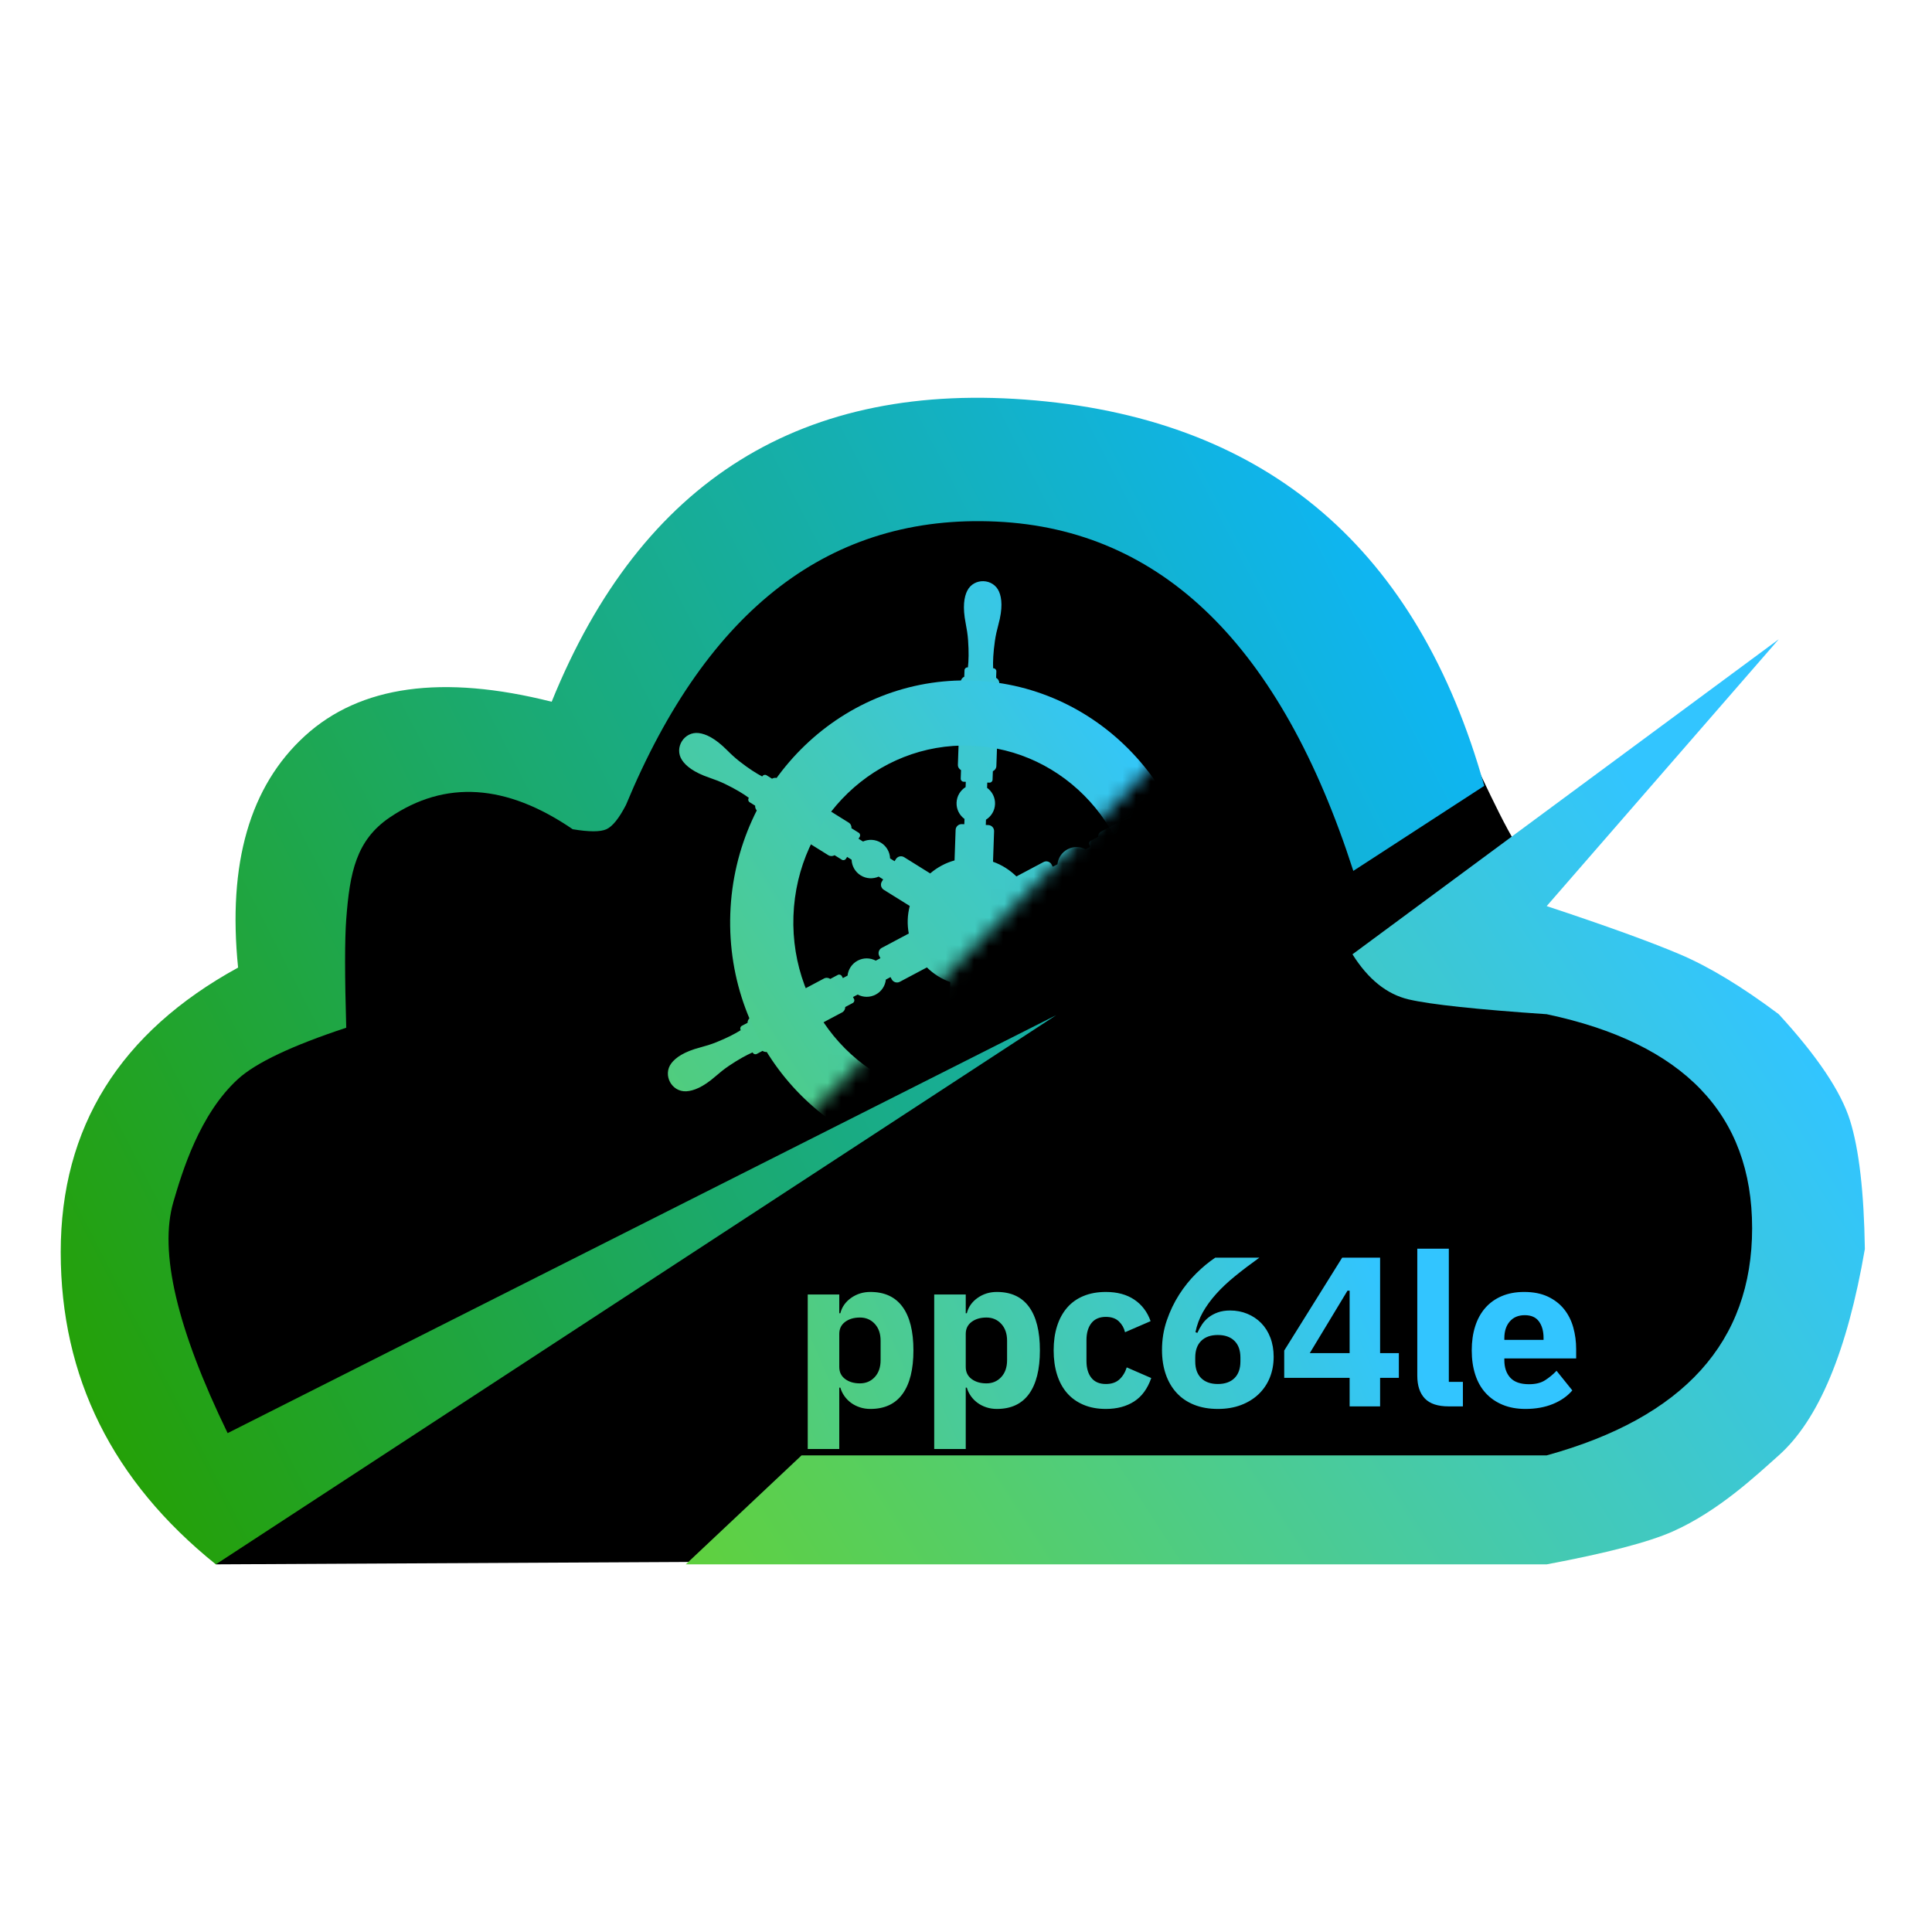 <?xml version="1.0" encoding="UTF-8"?>
<svg width="136px" height="136px" viewBox="0 0 136 136" version="1.1" xmlns="http://www.w3.org/2000/svg" xmlns:xlink="http://www.w3.org/1999/xlink">
    <!-- Generator: Sketch 55.1 (78136) - https://sketchapp.com -->
    <title>PowerCloudUpstreamLogoSVG</title>
    <desc>Created with Sketch.</desc>
    <defs>
        <linearGradient x1="-7.11%" y1="72.55%" x2="97.625%" y2="27.622%" id="linearGradient-1">
            <stop stop-color="#25A003" offset="0%"></stop>
            <stop stop-color="#0FB5F1" offset="100%"></stop>
        </linearGradient>
        <linearGradient x1="89.262%" y1="31.873%" x2="-40.854%" y2="97.399%" id="linearGradient-2">
            <stop stop-color="#32C5FF" offset="0%"></stop>
            <stop stop-color="#6DD400" offset="100%"></stop>
        </linearGradient>
        <polygon id="path-3" points="55.588 15.515 7.5 6.111 12.094 62.909"></polygon>
        <linearGradient x1="-80.218%" y1="139.825%" x2="77.697%" y2="0%" id="linearGradient-5">
            <stop stop-color="#6DD400" offset="0%"></stop>
            <stop stop-color="#32C5FF" offset="100%"></stop>
        </linearGradient>
        <linearGradient x1="-110.224%" y1="139.825%" x2="84.079%" y2="0%" id="linearGradient-6">
            <stop stop-color="#6DD400" offset="0%"></stop>
            <stop stop-color="#32C5FF" offset="100%"></stop>
        </linearGradient>
        <linearGradient x1="-75.613%" y1="62.685%" x2="78.373%" y2="45.081%" id="linearGradient-7">
            <stop stop-color="#6DD400" offset="0%"></stop>
            <stop stop-color="#32C5FF" offset="100%"></stop>
        </linearGradient>
    </defs>
    <g id="PowerCloudUpstreamLogo" stroke="none" stroke-width="1" fill="none" fill-rule="evenodd">
        <g id="Group-3" transform="translate(4, 25)">
            <path d="M11.193,85.12 L104.877,84.641 C117.278,75.22 123.479,67.973 123.479,62.9 C123.479,57.827 117.278,50.16 104.877,39.897 C104.73,37.965 104.196,36.408 103.276,35.226 C101.896,33.453 99.822,28.441 98.978,27.067 C94.669,20.054 89.436,15.025 85.657,12.207 C79.872,7.893 73.132,7.319 65.437,10.487 C64.155,8.681 60.702,9.254 55.079,12.207 C49.456,15.16 38.343,22.084 21.74,32.98 C18.803,36.912 16.204,40.664 13.944,44.236 C11.683,47.808 9.035,53.093 6,60.09 L11.193,85.12 Z" id="Path-5" fill="#000000"></path>
            <path d="M11.193,85.12 C3.913,79.263 0.274,71.938 0.274,63.144 C0.274,54.35 4.436,47.672 12.76,43.111 C12.017,35.773 13.588,30.335 17.47,26.797 C21.353,23.258 27.141,22.459 34.834,24.398 C41.159,8.794 52.517,1.724 68.907,3.189 C85.298,4.653 95.823,13.697 100.482,30.319 L91.265,36.305 C86.16,20.458 77.786,12.261 66.144,11.716 C54.501,11.172 45.807,17.821 40.063,31.665 C39.574,32.609 39.116,33.178 38.689,33.372 C38.262,33.566 37.471,33.566 36.314,33.372 C31.633,30.171 27.338,29.895 23.431,32.545 C21.064,34.151 20.62,36.425 20.373,39.705 C20.265,41.129 20.265,43.676 20.373,47.345 C16.553,48.607 14.015,49.808 12.76,50.951 C10.032,53.433 8.811,57.539 8.205,59.609 C7.182,63.106 8.455,68.531 12.024,75.882 L70.347,46.462 L11.193,85.12 Z" id="Path-4" fill="url(#linearGradient-1)"></path>
            <path d="M52.424,77.449 L104.877,77.449 C114.518,74.789 119.338,69.458 119.338,61.455 C119.338,53.452 114.518,48.432 104.877,46.393 C99.943,46.058 96.707,45.711 95.169,45.354 C93.631,44.996 92.31,43.937 91.205,42.177 L121.212,20 L104.877,38.783 C109.066,40.171 112.19,41.302 114.25,42.177 C116.309,43.051 118.63,44.456 121.212,46.393 C123.921,49.345 125.594,51.837 126.229,53.87 C126.865,55.902 127.213,58.919 127.274,62.92 C126.037,70.111 124.016,74.953 121.212,77.449 C119.641,78.846 116.982,81.367 113.754,82.803 C112.064,83.555 109.105,84.327 104.877,85.12 L44.274,85.12 L52.424,77.449 Z" id="Path-3" fill="url(#linearGradient-2)"></path>
            <g id="Group" transform="translate(62.774, 36.5) rotate(2) translate(-62.774, -36.5) translate(31.274, 2)">
                <mask id="mask-4" fill="white">
                    <use xlink:href="#path-3"></use>
                </mask>
                <g id="Triangle" transform="translate(31.544, 34.51) rotate(17) translate(-31.544, -34.51) "></g>
                <path d="M52.041,47.339 C51.659,47.224 51.279,47.094 50.914,46.932 C50.154,46.596 49.61,46.287 49.22,46.021 L49.231,46.001 C49.289,45.9 49.255,45.771 49.154,45.713 L48.759,45.486 C48.768,45.332 48.693,45.179 48.55,45.097 L43.49,42.182 C43.347,42.1 43.177,42.111 43.048,42.196 L42.528,41.896 C42.427,41.838 42.298,41.872 42.239,41.973 L42.163,42.106 L41.84,41.92 C41.809,41.487 41.571,41.076 41.165,40.842 C40.76,40.609 40.284,40.608 39.893,40.798 L39.57,40.613 L39.658,40.461 C39.774,40.259 39.705,40.001 39.503,39.885 L37.636,38.809 C37.706,38.496 37.745,38.172 37.745,37.839 C37.745,37.505 37.706,37.181 37.636,36.868 L39.503,35.793 C39.705,35.676 39.774,35.418 39.658,35.217 L39.57,35.065 L39.893,34.879 C40.284,35.069 40.76,35.069 41.165,34.835 C41.571,34.601 41.809,34.19 41.84,33.757 L42.163,33.571 L42.239,33.704 C42.298,33.805 42.427,33.839 42.528,33.781 L43.048,33.482 C43.177,33.566 43.347,33.578 43.49,33.496 L48.55,30.581 C48.693,30.498 48.768,30.345 48.759,30.192 L49.154,29.964 C49.255,29.906 49.289,29.777 49.231,29.676 L49.22,29.657 C49.61,29.39 50.154,29.082 50.914,28.745 C51.279,28.584 51.659,28.453 52.041,28.338 C53.151,28.003 53.731,27.571 54.021,27.157 C54.614,26.31 53.933,25.133 52.902,25.223 C52.398,25.266 51.732,25.552 50.887,26.343 C50.596,26.616 50.293,26.878 49.97,27.113 C49.298,27.602 48.758,27.918 48.332,28.122 L48.32,28.102 C48.262,28.002 48.133,27.967 48.032,28.025 L47.637,28.253 C47.508,28.168 47.338,28.156 47.195,28.239 L42.135,31.154 C41.993,31.236 41.918,31.389 41.926,31.543 L41.406,31.842 C41.305,31.901 41.271,32.029 41.329,32.13 L41.406,32.263 L41.083,32.449 C40.691,32.259 40.216,32.26 39.81,32.493 C39.405,32.727 39.166,33.138 39.136,33.571 L38.813,33.757 L38.725,33.605 C38.608,33.403 38.35,33.334 38.148,33.451 L36.278,34.528 C35.8,34.091 35.23,33.752 34.597,33.553 L34.597,31.405 C34.597,31.172 34.408,30.983 34.174,30.983 L33.998,30.983 L33.998,30.611 C34.359,30.368 34.597,29.956 34.597,29.489 C34.597,29.022 34.359,28.611 33.998,28.368 L33.998,27.996 L34.152,27.996 C34.269,27.996 34.363,27.901 34.363,27.785 L34.363,27.185 C34.501,27.116 34.597,26.975 34.597,26.81 L34.597,20.98 C34.597,20.816 34.501,20.675 34.363,20.605 L34.363,20.151 C34.363,20.034 34.269,19.94 34.152,19.94 L34.129,19.94 C34.093,19.469 34.098,18.845 34.186,18.02 C34.228,17.624 34.305,17.23 34.396,16.842 C34.66,15.716 34.575,14.998 34.36,14.541 C33.922,13.605 32.561,13.605 32.122,14.541 C31.908,14.998 31.823,15.716 32.087,16.842 C32.178,17.23 32.255,17.624 32.297,18.02 C32.385,18.845 32.39,19.469 32.354,19.94 L32.331,19.94 C32.214,19.94 32.12,20.034 32.12,20.151 L32.12,20.605 C31.982,20.675 31.887,20.816 31.887,20.98 L31.887,26.81 C31.887,26.975 31.982,27.116 32.12,27.185 L32.12,27.785 C32.12,27.901 32.214,27.996 32.331,27.996 L32.485,27.996 L32.485,28.368 C32.124,28.611 31.887,29.022 31.887,29.489 C31.887,29.956 32.124,30.368 32.485,30.611 L32.485,30.983 L32.309,30.983 C32.076,30.983 31.887,31.172 31.887,31.405 L31.887,33.553 C31.253,33.752 30.683,34.091 30.205,34.528 L28.335,33.451 C28.133,33.334 27.875,33.403 27.758,33.605 L27.67,33.757 L27.347,33.571 C27.317,33.138 27.078,32.727 26.673,32.493 C26.268,32.26 25.791,32.259 25.4,32.449 L25.078,32.263 L25.154,32.13 C25.213,32.029 25.178,31.901 25.077,31.842 L24.557,31.543 C24.565,31.389 24.491,31.236 24.348,31.154 L19.288,28.239 C19.145,28.156 18.975,28.168 18.846,28.253 L18.452,28.025 C18.35,27.967 18.221,28.002 18.163,28.102 L18.151,28.122 C17.725,27.918 17.185,27.602 16.513,27.113 C16.191,26.878 15.887,26.616 15.596,26.343 C14.751,25.552 14.085,25.266 13.581,25.223 C12.55,25.133 11.869,26.31 12.462,27.157 C12.752,27.571 13.332,28.003 14.442,28.338 C14.824,28.453 15.204,28.584 15.569,28.745 C16.329,29.082 16.873,29.39 17.264,29.657 L17.252,29.676 C17.194,29.777 17.229,29.906 17.33,29.964 L17.724,30.192 C17.716,30.345 17.79,30.498 17.933,30.581 L22.993,33.496 C23.136,33.578 23.306,33.566 23.435,33.482 L23.955,33.781 C24.056,33.839 24.185,33.805 24.243,33.704 L24.321,33.571 L24.643,33.757 C24.674,34.19 24.913,34.601 25.318,34.835 C25.723,35.069 26.199,35.069 26.591,34.879 L26.913,35.065 L26.826,35.217 C26.709,35.418 26.778,35.676 26.98,35.793 L28.847,36.868 C28.778,37.181 28.739,37.505 28.739,37.839 C28.739,38.172 28.778,38.496 28.847,38.809 L26.98,39.885 C26.778,40.001 26.709,40.259 26.826,40.461 L26.913,40.613 L26.591,40.798 C26.199,40.608 25.723,40.609 25.318,40.842 C24.913,41.076 24.674,41.487 24.643,41.92 L24.321,42.106 L24.243,41.973 C24.185,41.872 24.056,41.838 23.955,41.896 L23.435,42.196 C23.306,42.111 23.136,42.1 22.993,42.182 L17.933,45.097 C17.79,45.179 17.716,45.332 17.724,45.486 L17.33,45.713 C17.229,45.771 17.194,45.9 17.252,46.001 L17.264,46.021 C16.873,46.287 16.329,46.596 15.569,46.932 C15.204,47.094 14.824,47.224 14.442,47.339 C13.332,47.674 12.752,48.107 12.462,48.521 C11.869,49.367 12.55,50.544 13.581,50.455 C14.085,50.411 14.751,50.126 15.596,49.335 C15.887,49.062 16.191,48.799 16.513,48.564 C17.185,48.076 17.725,47.76 18.151,47.555 L18.163,47.575 C18.221,47.676 18.35,47.71 18.452,47.652 L18.846,47.425 C18.975,47.509 19.145,47.521 19.288,47.439 L24.348,44.524 C24.491,44.442 24.565,44.289 24.557,44.135 L25.077,43.835 C25.178,43.777 25.213,43.648 25.154,43.547 L25.078,43.414 L25.4,43.228 C25.791,43.419 26.268,43.418 26.673,43.184 C27.078,42.951 27.317,42.54 27.347,42.106 L27.67,41.92 L27.758,42.072 C27.875,42.274 28.133,42.343 28.335,42.227 L30.205,41.149 C30.683,41.586 31.253,41.925 31.887,42.124 L31.887,44.273 C31.887,44.505 32.076,44.694 32.309,44.694 L32.485,44.694 L32.485,45.066 C32.124,45.309 31.887,45.721 31.887,46.188 C31.887,46.655 32.124,47.067 32.485,47.31 L32.485,47.682 L32.331,47.682 C32.214,47.682 32.12,47.776 32.12,47.892 L32.12,48.492 C31.982,48.561 31.887,48.702 31.887,48.867 L31.887,54.697 C31.887,54.862 31.982,55.002 32.12,55.072 L32.12,55.527 C32.12,55.643 32.214,55.737 32.331,55.737 L32.354,55.737 C32.39,56.208 32.385,56.833 32.297,57.657 C32.255,58.054 32.178,58.447 32.087,58.835 C31.823,59.961 31.908,60.679 32.122,61.136 C32.561,62.073 33.922,62.073 34.36,61.136 C34.575,60.679 34.66,59.961 34.396,58.835 C34.305,58.447 34.228,58.054 34.186,57.657 C34.098,56.833 34.093,56.208 34.129,55.737 L34.152,55.737 C34.269,55.737 34.363,55.643 34.363,55.527 L34.363,55.072 C34.501,55.002 34.597,54.862 34.597,54.697 L34.597,48.867 C34.597,48.702 34.501,48.561 34.363,48.492 L34.363,47.892 C34.363,47.776 34.269,47.682 34.152,47.682 L33.998,47.682 L33.998,47.31 C34.359,47.067 34.597,46.655 34.597,46.188 C34.597,45.721 34.359,45.309 33.998,45.066 L33.998,44.694 L34.174,44.694 C34.408,44.694 34.597,44.505 34.597,44.273 L34.597,42.124 C35.23,41.925 35.8,41.586 36.278,41.149 L38.148,42.227 C38.35,42.343 38.608,42.274 38.725,42.072 L38.813,41.92 L39.136,42.106 C39.166,42.54 39.405,42.951 39.81,43.184 C40.216,43.418 40.691,43.419 41.083,43.228 L41.406,43.414 L41.329,43.547 C41.271,43.648 41.305,43.777 41.406,43.835 L41.926,44.135 C41.918,44.289 41.993,44.442 42.135,44.524 L47.195,47.439 C47.338,47.521 47.508,47.509 47.637,47.425 L48.032,47.652 C48.133,47.71 48.262,47.676 48.32,47.575 L48.332,47.555 C48.758,47.76 49.298,48.076 49.97,48.564 C50.293,48.799 50.596,49.062 50.887,49.335 C51.732,50.126 52.398,50.411 52.902,50.455 C53.933,50.544 54.614,49.367 54.021,48.521 C53.731,48.107 53.151,47.674 52.041,47.339" id="Fill-155" fill="url(#linearGradient-5)" mask="url(#mask-4)"></path>
                <path d="M32.742,50.273 C26.086,50.273 20.69,44.714 20.69,37.856 C20.69,30.998 26.086,25.439 32.742,25.439 C39.398,25.439 44.794,30.998 44.794,37.856 C44.794,44.714 39.398,50.273 32.742,50.273 Z M16.242,37.856 C16.242,47.245 23.629,54.856 32.742,54.856 C41.855,54.856 49.242,47.245 49.242,37.856 C49.242,28.467 41.855,20.856 32.742,20.856 C23.629,20.856 16.242,28.467 16.242,37.856 Z" id="Fill-162" fill="url(#linearGradient-6)" mask="url(#mask-4)"></path>
            </g>
            <path d="M52.859,66.125 L55.079,66.125 L55.079,67.445 L55.154,67.445 C55.264,67.005 55.516,66.645 55.911,66.365 C56.306,66.085 56.759,65.945 57.269,65.945 C58.269,65.945 59.024,66.295 59.534,66.995 C60.044,67.695 60.299,68.715 60.299,70.055 C60.299,71.395 60.044,72.417 59.534,73.123 C59.024,73.828 58.269,74.18 57.269,74.18 C57.009,74.18 56.764,74.143 56.534,74.067 C56.304,73.992 56.096,73.888 55.911,73.752 C55.726,73.617 55.569,73.458 55.439,73.272 C55.309,73.087 55.214,72.89 55.154,72.68 L55.079,72.68 L55.079,77 L52.859,77 L52.859,66.125 Z M56.534,72.38 C56.954,72.38 57.301,72.233 57.576,71.938 C57.851,71.642 57.989,71.245 57.989,70.745 L57.989,69.38 C57.989,68.88 57.851,68.483 57.576,68.188 C57.301,67.892 56.954,67.745 56.534,67.745 C56.114,67.745 55.766,67.847 55.491,68.052 C55.216,68.258 55.079,68.54 55.079,68.9 L55.079,71.225 C55.079,71.585 55.216,71.867 55.491,72.073 C55.766,72.278 56.114,72.38 56.534,72.38 Z M61.762,66.125 L63.982,66.125 L63.982,67.445 L64.057,67.445 C64.167,67.005 64.419,66.645 64.814,66.365 C65.209,66.085 65.662,65.945 66.172,65.945 C67.172,65.945 67.927,66.295 68.437,66.995 C68.947,67.695 69.202,68.715 69.202,70.055 C69.202,71.395 68.947,72.417 68.437,73.123 C67.927,73.828 67.172,74.18 66.172,74.18 C65.912,74.18 65.667,74.143 65.437,74.067 C65.207,73.992 64.999,73.888 64.814,73.752 C64.629,73.617 64.472,73.458 64.342,73.272 C64.212,73.087 64.117,72.89 64.057,72.68 L63.982,72.68 L63.982,77 L61.762,77 L61.762,66.125 Z M65.437,72.38 C65.857,72.38 66.204,72.233 66.479,71.938 C66.754,71.642 66.892,71.245 66.892,70.745 L66.892,69.38 C66.892,68.88 66.754,68.483 66.479,68.188 C66.204,67.892 65.857,67.745 65.437,67.745 C65.017,67.745 64.669,67.847 64.394,68.052 C64.119,68.258 63.982,68.54 63.982,68.9 L63.982,71.225 C63.982,71.585 64.119,71.867 64.394,72.073 C64.669,72.278 65.017,72.38 65.437,72.38 Z M73.845,74.18 C73.255,74.18 72.73,74.083 72.27,73.888 C71.81,73.692 71.425,73.418 71.115,73.062 C70.805,72.707 70.57,72.275 70.41,71.765 C70.25,71.255 70.17,70.685 70.17,70.055 C70.17,69.425 70.25,68.858 70.41,68.353 C70.57,67.847 70.805,67.415 71.115,67.055 C71.425,66.695 71.81,66.42 72.27,66.23 C72.73,66.04 73.255,65.945 73.845,65.945 C74.645,65.945 75.312,66.125 75.847,66.485 C76.382,66.845 76.765,67.35 76.995,68 L75.195,68.78 C75.125,68.48 74.98,68.225 74.76,68.015 C74.54,67.805 74.235,67.7 73.845,67.7 C73.395,67.7 73.055,67.847 72.825,68.142 C72.595,68.438 72.48,68.835 72.48,69.335 L72.48,70.805 C72.48,71.305 72.595,71.7 72.825,71.99 C73.055,72.28 73.395,72.425 73.845,72.425 C74.245,72.425 74.562,72.318 74.797,72.103 C75.032,71.887 75.205,71.605 75.315,71.255 L77.04,72.005 C76.78,72.755 76.377,73.305 75.832,73.655 C75.287,74.005 74.625,74.18 73.845,74.18 Z M81.727,74.18 C81.107,74.18 80.552,74.083 80.062,73.888 C79.572,73.692 79.16,73.413 78.825,73.047 C78.49,72.682 78.235,72.245 78.06,71.735 C77.885,71.225 77.797,70.655 77.797,70.025 C77.797,69.295 77.91,68.603 78.135,67.948 C78.36,67.292 78.65,66.688 79.005,66.132 C79.36,65.577 79.76,65.08 80.205,64.64 C80.65,64.2 81.097,63.83 81.547,63.53 L84.652,63.53 C84.012,63.99 83.437,64.427 82.927,64.843 C82.417,65.258 81.975,65.675 81.6,66.095 C81.225,66.515 80.915,66.942 80.67,67.377 C80.425,67.813 80.252,68.28 80.152,68.78 L80.287,68.825 C80.377,68.625 80.485,68.43 80.61,68.24 C80.735,68.05 80.89,67.883 81.075,67.737 C81.26,67.592 81.477,67.475 81.727,67.385 C81.977,67.295 82.267,67.25 82.597,67.25 C83.027,67.25 83.43,67.327 83.805,67.483 C84.18,67.638 84.505,67.855 84.78,68.135 C85.055,68.415 85.27,68.757 85.425,69.162 C85.58,69.568 85.657,70.015 85.657,70.505 C85.657,71.045 85.565,71.54 85.38,71.99 C85.195,72.44 84.93,72.827 84.585,73.153 C84.24,73.478 83.827,73.73 83.347,73.91 C82.867,74.09 82.327,74.18 81.727,74.18 Z M81.727,72.425 C82.227,72.425 82.617,72.288 82.897,72.013 C83.177,71.737 83.317,71.345 83.317,70.835 L83.317,70.565 C83.317,70.055 83.177,69.663 82.897,69.388 C82.617,69.112 82.227,68.975 81.727,68.975 C81.227,68.975 80.837,69.112 80.557,69.388 C80.277,69.663 80.137,70.055 80.137,70.565 L80.137,70.835 C80.137,71.345 80.277,71.737 80.557,72.013 C80.837,72.288 81.227,72.425 81.727,72.425 Z M91.005,74 L91.005,71.99 L86.4,71.99 L86.4,70.07 L90.48,63.53 L93.15,63.53 L93.15,70.25 L94.47,70.25 L94.47,71.99 L93.15,71.99 L93.15,74 L91.005,74 Z M88.2,70.25 L91.005,70.25 L91.005,65.855 L90.855,65.855 L88.2,70.25 Z M97.973,74 C97.213,74 96.655,73.815 96.3,73.445 C95.945,73.075 95.768,72.54 95.768,71.84 L95.768,62.9 L97.988,62.9 L97.988,72.275 L98.978,72.275 L98.978,74 L97.973,74 Z M103.381,74.18 C102.781,74.18 102.246,74.083 101.776,73.888 C101.306,73.692 100.908,73.418 100.583,73.062 C100.258,72.707 100.013,72.275 99.848,71.765 C99.683,71.255 99.601,70.685 99.601,70.055 C99.601,69.435 99.681,68.873 99.841,68.368 C100.001,67.862 100.238,67.43 100.553,67.07 C100.868,66.71 101.256,66.433 101.716,66.237 C102.176,66.042 102.701,65.945 103.291,65.945 C103.941,65.945 104.498,66.055 104.963,66.275 C105.428,66.495 105.808,66.79 106.103,67.16 C106.398,67.53 106.613,67.957 106.748,68.442 C106.883,68.928 106.951,69.435 106.951,69.965 L106.951,70.625 L101.896,70.625 L101.896,70.745 C101.896,71.265 102.036,71.677 102.316,71.983 C102.596,72.288 103.036,72.44 103.636,72.44 C104.096,72.44 104.471,72.348 104.761,72.162 C105.051,71.977 105.321,71.755 105.571,71.495 L106.681,72.875 C106.331,73.285 105.873,73.605 105.308,73.835 C104.743,74.065 104.101,74.18 103.381,74.18 Z M103.336,67.58 C102.886,67.58 102.533,67.727 102.278,68.022 C102.023,68.318 101.896,68.71 101.896,69.2 L101.896,69.32 L104.656,69.32 L104.656,69.185 C104.656,68.705 104.548,68.318 104.333,68.022 C104.118,67.727 103.786,67.58 103.336,67.58 Z" id="ppc64le" fill="url(#linearGradient-7)" fill-rule="nonzero"></path>
        </g>
    </g>
</svg>